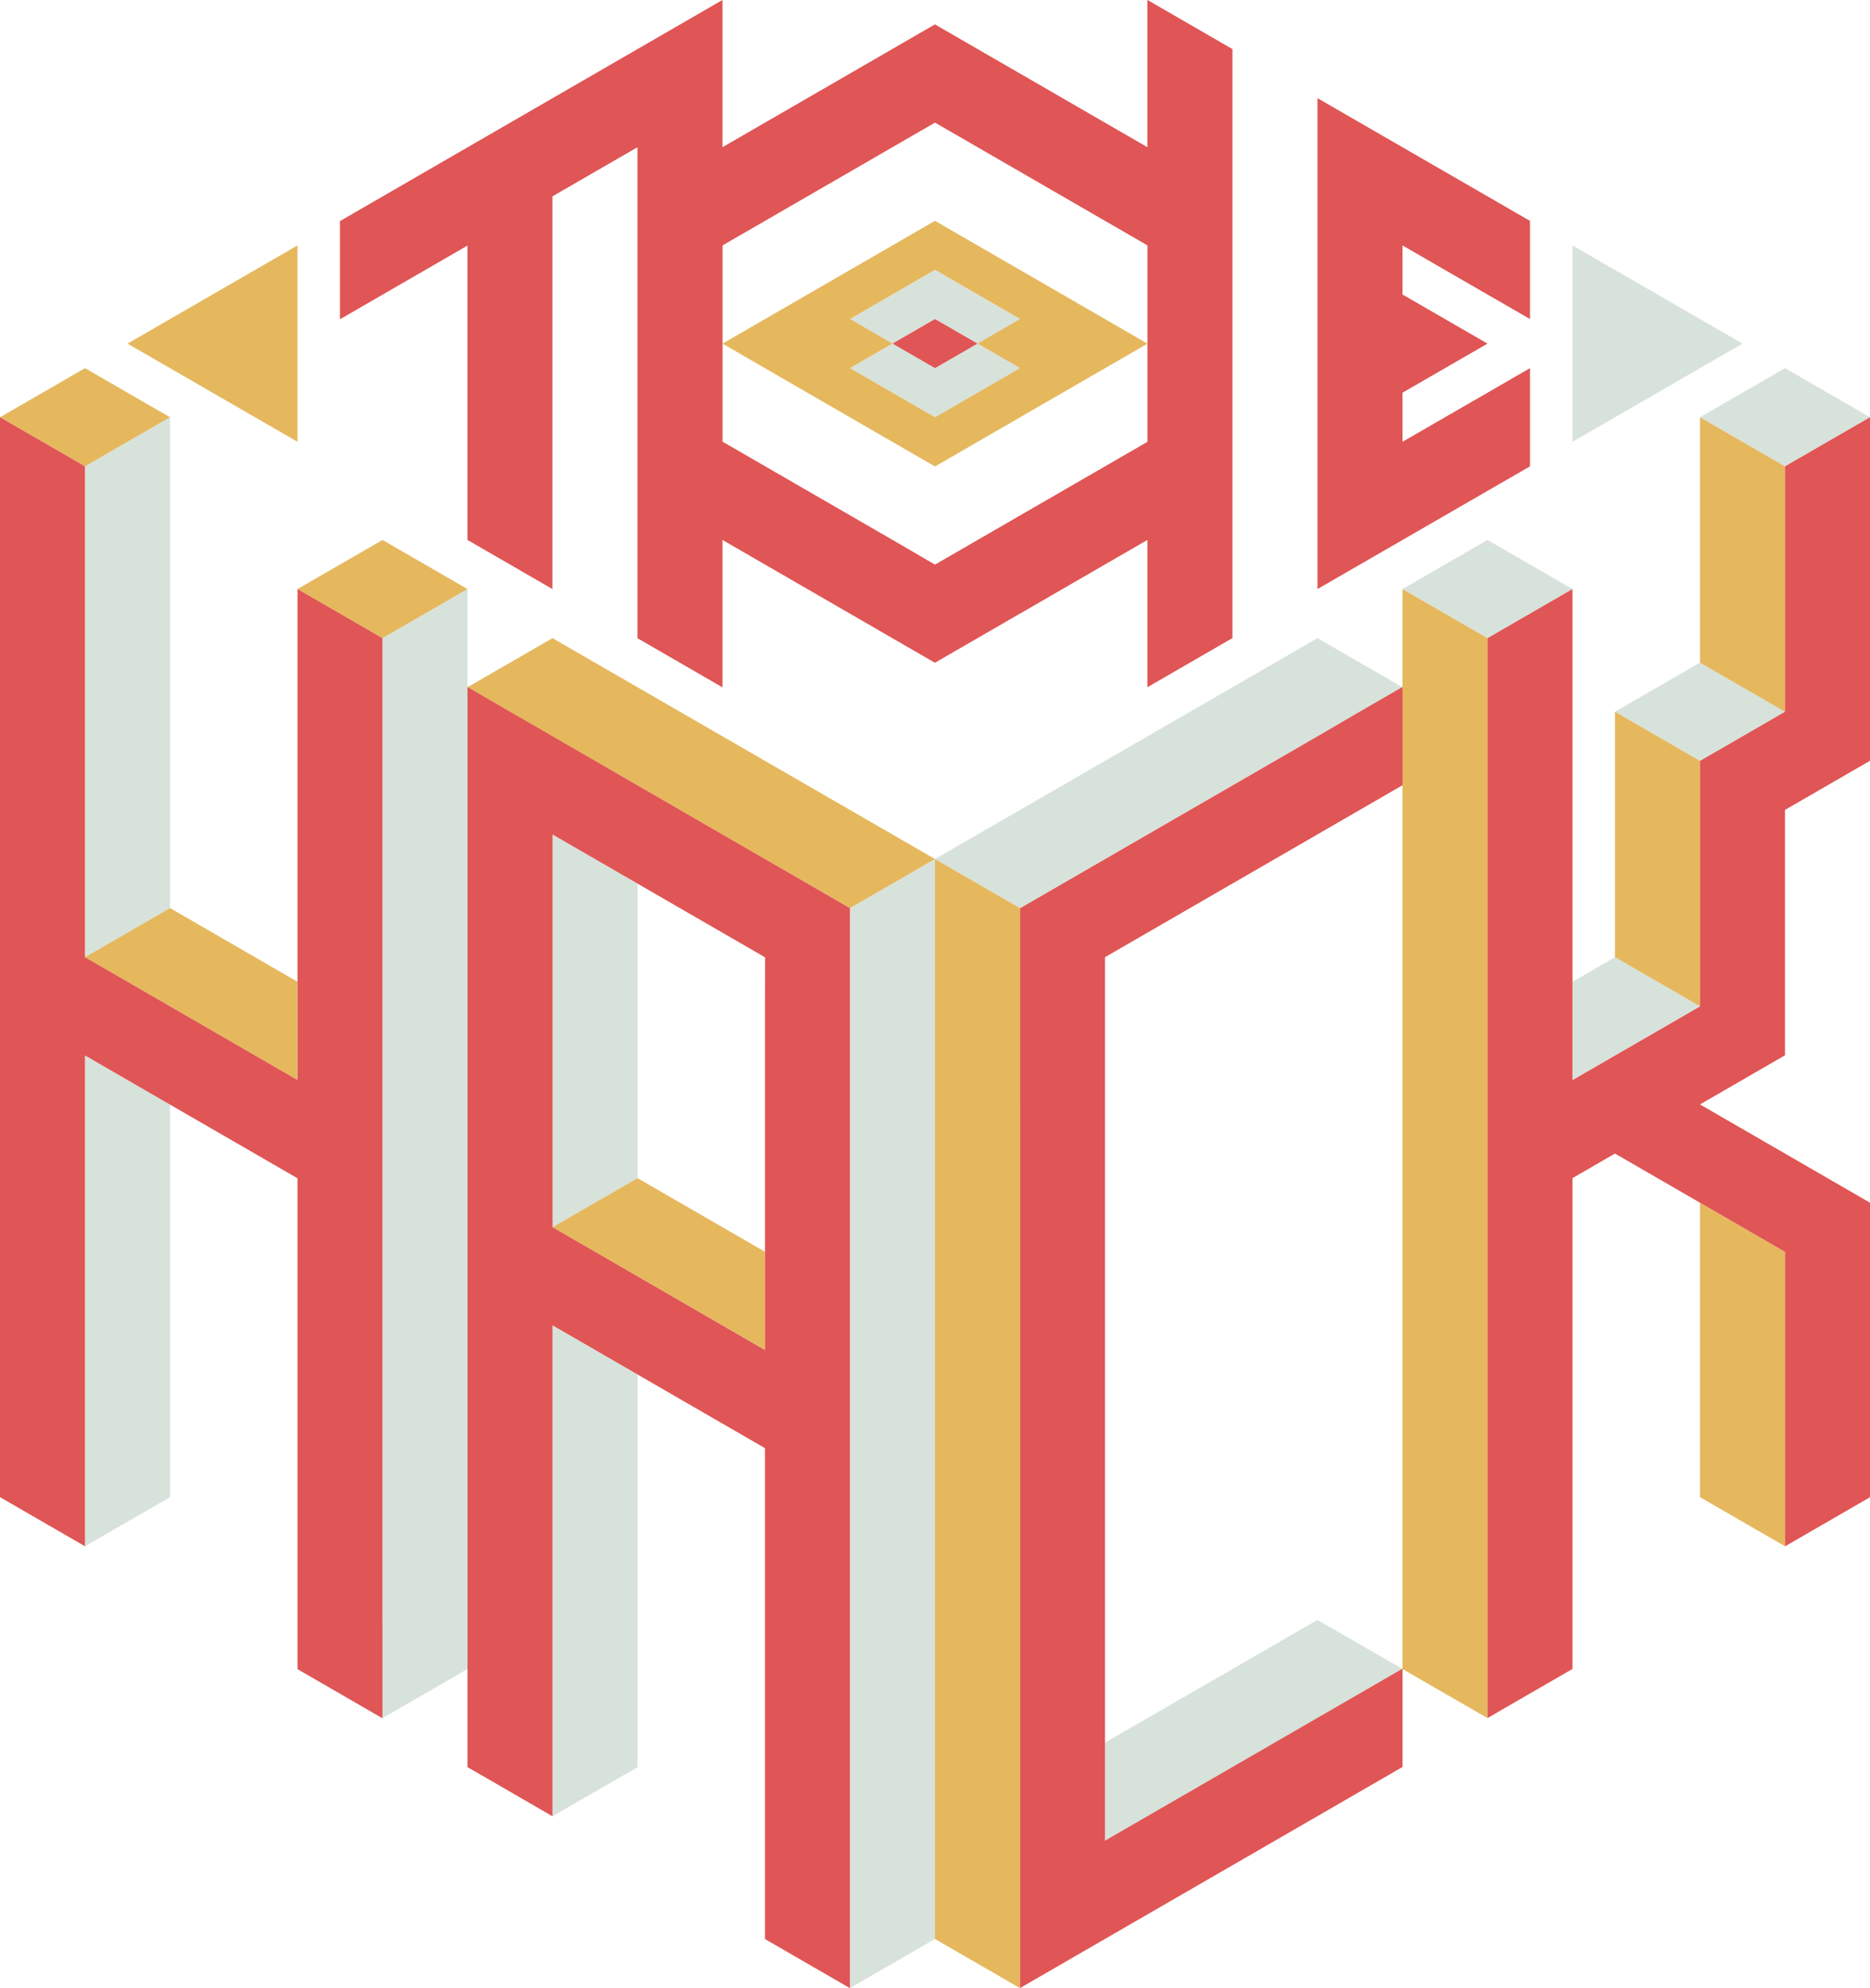 <svg id="图层_1" data-name="图层 1" xmlns="http://www.w3.org/2000/svg" viewBox="0 0 1370.58 1456.7"><defs><style>.cls-1{fill:#d7e2db;}.cls-2{fill:#e5b85e;}.cls-3{fill:#e05555;}</style></defs><title>logo 2019</title><polygon class="cls-1" points="1339.43 287.75 1308.28 269.75 1277.13 287.75 1245.98 305.73 1277.13 323.71 1308.28 341.7 1339.43 323.71 1370.58 305.73 1339.43 287.75"/><polygon class="cls-1" points="1245.98 485.56 1214.83 503.55 1183.68 521.53 1214.83 539.51 1245.98 557.5 1277.13 539.51 1308.28 521.53 1277.13 503.55 1245.98 485.56"/><polygon class="cls-1" points="1214.83 719.37 1214.83 719.35 1183.69 701.38 1183.68 701.39 1152.53 719.37 1152.53 755.33 1152.53 755.34 1152.53 791.3 1183.68 773.32 1214.83 755.34 1214.83 755.33 1245.98 737.35 1245.98 737.33 1214.84 719.35 1214.83 719.37"/><polygon class="cls-1" points="1214.83 287.75 1245.98 269.75 1277.13 251.78 1245.98 233.8 1214.83 215.8 1183.68 197.82 1152.53 179.84 1152.53 215.8 1152.53 251.78 1152.53 287.75 1152.53 323.71 1183.68 305.73 1214.83 287.75"/><polygon class="cls-1" points="1121.38 413.63 1090.23 395.65 1059.08 413.63 1027.93 431.61 1059.08 449.6 1090.23 467.58 1121.38 449.6 1152.53 431.61 1121.38 413.63"/><polygon class="cls-1" points="965.63 467.58 934.5 485.56 934.49 485.56 934.49 485.57 903.35 503.55 903.34 503.55 872.2 521.53 872.19 521.53 841.04 539.52 809.89 557.5 778.74 575.49 747.59 593.47 716.44 611.45 685.29 629.44 716.44 647.42 747.59 665.4 778.74 647.42 809.89 629.44 841.04 611.45 872.19 593.47 903.34 575.49 903.34 575.48 934.49 557.5 934.5 557.5 965.63 539.52 965.63 539.51 996.78 521.53 1027.93 503.55 996.78 485.56 965.63 467.58"/><polygon class="cls-1" points="965.63 1186.94 934.49 1204.92 934.49 1204.94 903.34 1222.92 872.19 1240.9 841.04 1258.88 841.04 1258.89 809.89 1276.87 809.89 1312.84 809.89 1348.8 841.04 1330.82 872.19 1312.84 872.19 1312.83 903.34 1294.85 934.49 1276.87 965.63 1258.89 965.63 1258.88 996.78 1240.9 1027.93 1222.92 996.78 1204.94 965.63 1186.94"/><polygon class="cls-1" points="716.44 251.76 747.59 233.78 716.44 215.8 685.29 197.81 654.14 215.8 622.99 233.78 654.14 251.76 685.29 233.78 716.44 251.76"/><path class="cls-1" d="M937.7,937.05V1224.8h0v503.54l31.15-18,31.15-18V901.09l-31.15,18Zm31.15,305.74h0Z" transform="translate(-314.71 -271.65)"/><polygon class="cls-1" points="654.14 287.73 685.29 305.71 716.44 287.73 747.59 269.75 716.44 251.76 685.29 269.75 654.14 251.76 622.99 269.75 654.14 287.73"/><polygon class="cls-1" points="436.09 989.12 436.08 989.12 404.94 971.14 404.94 1007.1 404.94 1007.11 404.94 1043.07 404.94 1079.03 404.94 1079.04 404.94 1115 404.94 1115.02 404.94 1150.97 404.94 1150.99 404.94 1186.94 404.94 1222.92 404.94 1258.88 404.94 1258.89 404.94 1294.85 404.94 1294.86 404.94 1330.82 436.09 1312.84 467.24 1294.85 467.24 1258.89 467.24 1258.88 467.24 1222.92 467.24 1186.94 467.24 1150.99 467.24 1150.97 467.24 1115.02 467.24 1079.04 467.24 1079.03 467.24 1043.07 467.24 1007.11 467.24 1007.1 467.23 1007.1 436.09 989.12"/><polygon class="cls-1" points="436.09 629.43 404.94 611.45 404.94 611.47 404.94 647.42 404.94 683.38 404.94 683.39 404.94 719.35 404.94 719.37 404.94 755.33 404.94 791.28 404.94 791.3 404.94 827.27 404.94 863.23 404.94 863.24 404.94 899.2 436.08 881.22 436.09 881.22 467.23 863.24 467.24 863.24 467.24 863.23 467.24 827.27 467.24 827.26 467.24 791.3 467.24 755.33 467.24 719.37 467.24 719.35 467.24 683.39 467.24 683.38 467.24 647.42 436.09 629.44 436.09 629.43"/><polygon class="cls-1" points="280.35 467.58 280.35 503.55 280.35 539.51 280.35 539.52 280.35 575.48 280.35 611.45 280.35 647.41 280.35 647.42 280.35 683.38 280.35 683.39 280.35 719.35 280.35 719.37 280.35 755.33 280.35 755.34 280.35 791.3 280.35 827.27 280.35 863.23 280.35 863.24 280.35 899.2 280.35 935.17 280.35 971.13 280.35 971.14 280.35 1007.1 280.35 1043.07 280.35 1079.04 280.35 1115 280.35 1115.02 280.35 1150.97 280.35 1186.94 280.35 1222.92 280.35 1258.88 280.35 1258.89 280.36 1258.89 311.5 1240.91 311.5 1240.9 311.51 1240.9 342.64 1222.92 342.64 1186.96 342.64 1186.94 342.64 1150.97 342.64 1115.02 342.64 1115 342.64 1079.04 342.64 1079.03 342.64 1043.07 342.64 1007.11 342.64 1007.1 342.64 971.14 342.64 971.13 342.64 935.17 342.64 899.2 342.64 863.24 342.64 863.23 342.64 827.27 342.64 791.3 342.64 755.33 342.64 719.37 342.64 719.35 342.64 683.39 342.64 683.38 342.64 647.42 342.64 611.45 342.64 575.48 342.64 539.52 342.64 539.51 342.64 503.55 342.64 467.58 342.64 431.62 342.64 431.61 311.5 449.6 280.35 467.58"/><polygon class="cls-1" points="62.3 341.7 62.3 377.66 62.3 413.63 62.3 449.6 62.3 485.56 62.3 521.53 62.3 557.5 62.3 593.46 62.3 629.43 62.3 629.44 62.3 665.4 62.3 665.42 62.3 701.38 93.44 683.39 93.45 683.38 124.59 665.4 124.6 665.4 124.6 629.43 124.6 593.46 124.6 557.5 124.6 521.53 124.6 485.56 124.6 449.6 124.6 413.63 124.6 377.66 124.6 341.7 124.6 305.73 93.45 323.71 62.3 341.7"/><polygon class="cls-1" points="62.3 773.32 62.3 809.29 62.3 845.25 62.3 881.22 62.3 917.19 62.3 953.15 62.3 989.12 62.3 1025.09 62.3 1061.05 62.3 1097.02 62.3 1132.99 93.45 1115 124.6 1097.02 124.6 1061.05 124.6 1025.09 124.6 989.12 124.6 953.15 124.6 917.19 124.6 881.22 124.6 845.25 124.6 809.29 93.45 791.3 62.3 773.32"/><path class="cls-2" d="M1093.45,487.45l-31.15-18-31.15-18-31.15-18-31.15,18-31.15,18-31.15,18-31.15,18-31.15,18v0l31.15,18,31.15,18,31.15,18v0l31.15,18,31.15,18,31.15-18,31.15-18v0l31.15-18,31.15-18,31.15-18v0l-31.15-18Zm-62.3,71.93-31.15,18-31.15-18-31.15-18,31.15-18-31.15-18,31.15-18,31.15-18,31.15,18,31.15,18-31.15,18,31.15,18Z" transform="translate(-314.71 -271.65)"/><polygon class="cls-2" points="1277.13 323.71 1245.98 305.73 1245.98 341.7 1245.98 377.66 1245.98 413.63 1245.98 449.6 1245.98 485.56 1277.13 503.55 1308.28 521.53 1308.28 485.56 1308.28 449.6 1308.28 413.63 1308.28 377.66 1308.28 341.7 1277.13 323.71"/><polygon class="cls-2" points="1245.98 881.22 1245.98 917.19 1245.98 953.15 1245.98 989.12 1245.98 1025.09 1245.98 1061.05 1245.98 1097.02 1277.13 1115 1308.28 1132.99 1308.28 1097.02 1308.28 1061.05 1308.28 1025.09 1308.28 989.12 1308.28 953.15 1308.28 917.19 1277.13 899.2 1245.98 881.22"/><path class="cls-2" d="M1560.69,973V829.15l-31.15-18-31.15-18v71.93h0V973h0l31.14,18h0l31.14,18Zm-31.15-18v0Z" transform="translate(-314.71 -271.65)"/><polygon class="cls-2" points="1027.93 431.61 1027.93 431.62 1027.93 467.58 1027.93 503.55 1027.93 539.51 1027.93 539.52 1027.93 575.48 1027.93 611.45 1027.93 647.42 1027.93 683.38 1027.93 683.39 1027.93 719.35 1027.93 719.37 1027.93 755.33 1027.93 791.3 1027.93 827.27 1027.93 863.23 1027.93 863.24 1027.93 899.2 1027.93 935.17 1027.93 971.13 1027.93 971.14 1027.93 1007.1 1027.93 1007.11 1027.93 1043.07 1027.93 1079.03 1027.93 1079.04 1027.93 1115 1027.93 1115.02 1027.93 1150.97 1027.93 1186.94 1027.93 1186.96 1027.93 1222.92 1059.07 1240.9 1059.08 1240.9 1059.08 1240.91 1090.22 1258.89 1090.23 1258.89 1090.23 1258.88 1090.23 1222.92 1090.23 1186.94 1090.23 1150.97 1090.23 1115.02 1090.23 1115 1090.23 1079.04 1090.23 1043.07 1090.23 1007.1 1090.23 971.14 1090.23 971.13 1090.23 935.17 1090.23 899.2 1090.23 863.24 1090.23 863.23 1090.23 827.27 1090.23 791.3 1090.23 755.34 1090.23 755.33 1090.23 719.37 1090.23 719.35 1090.23 683.39 1090.23 683.38 1090.23 647.42 1090.23 647.41 1090.23 611.45 1090.23 575.48 1090.23 539.52 1090.23 539.51 1090.23 503.55 1090.23 467.58 1059.08 449.6 1027.93 431.61"/><path class="cls-2" d="M1000,901.09v791.3l31.15,18,31.15,18V1224.81h0V937.05l-31.15-18Zm31.15,341.7h0Z" transform="translate(-314.71 -271.65)"/><polygon class="cls-2" points="622.99 593.47 591.84 575.49 560.69 557.5 529.54 539.52 498.39 521.53 498.38 521.53 467.24 503.55 467.23 503.55 436.09 485.57 436.09 485.56 436.08 485.56 404.94 467.58 373.79 485.56 342.64 503.55 373.79 521.53 404.94 539.51 404.94 539.52 436.08 557.5 436.09 557.5 467.24 575.48 467.24 575.49 498.39 593.47 529.54 611.45 560.69 629.44 591.84 647.42 622.99 665.4 654.14 647.42 685.29 629.44 654.14 611.45 622.99 593.47"/><polygon class="cls-2" points="529.54 899.21 529.54 899.2 529.53 899.2 498.39 881.22 498.38 881.22 467.24 863.24 467.23 863.24 436.09 881.22 436.08 881.22 404.94 899.2 404.94 899.21 436.08 917.19 436.09 917.19 467.23 935.17 467.24 935.17 498.38 953.15 498.39 953.15 498.39 953.16 529.53 971.14 529.54 971.14 560.68 989.12 560.69 989.12 560.69 953.16 560.69 953.15 560.69 917.19 560.68 917.19 529.54 899.21"/><polygon class="cls-2" points="311.5 413.63 280.35 395.65 249.2 413.63 218.05 431.61 249.2 449.6 280.35 467.58 311.5 449.6 342.64 431.61 311.5 413.63"/><path class="cls-2" d="M501.6,973l-31.14-18h0l-31.14-18v0l-31.14,18v0h0L377,973l31.14,18h0v0l31.14,18v0l31.15,18h0l31.15,18,31.15,18v-36h0V991l-31.15-18Zm-62.3,0h0v0Zm31.15,18h0v0Z" transform="translate(-314.71 -271.65)"/><polygon class="cls-2" points="155.75 287.75 186.9 305.73 218.05 323.71 218.05 287.75 218.05 251.78 218.05 215.8 218.05 179.84 186.9 197.82 155.75 215.8 124.6 233.8 93.45 251.78 124.6 269.75 155.75 287.75"/><polygon class="cls-2" points="93.45 323.71 124.6 305.73 93.45 287.75 62.3 269.75 31.15 287.75 0 305.73 31.15 323.71 62.3 341.7 93.45 323.71"/><polygon class="cls-3" points="1121.38 341.7 1121.38 305.73 1121.38 269.75 1090.23 287.75 1059.08 305.73 1027.93 323.71 1027.93 287.75 1059.08 269.75 1090.23 251.78 1059.08 233.8 1059.08 233.78 1027.93 215.8 1027.93 215.79 1027.93 179.83 1059.07 197.81 1059.08 197.81 1059.08 197.82 1090.23 215.8 1121.38 233.78 1121.38 197.82 1121.38 161.85 1121.37 161.85 1090.23 143.87 1090.23 143.86 1090.22 143.86 1059.08 125.88 1059.07 125.88 1027.93 107.9 996.78 89.92 996.78 89.91 965.63 71.93 965.63 107.89 965.63 107.9 965.63 143.86 965.63 143.87 965.63 179.83 965.63 215.8 965.63 251.76 965.63 251.78 965.63 287.73 965.63 287.75 965.63 323.71 965.63 323.72 965.63 359.68 965.63 395.64 965.63 395.65 965.63 431.61 996.78 413.63 1027.93 395.65 1059.08 377.67 1059.08 377.66 1090.23 359.68 1121.38 341.7"/><path class="cls-3" d="M1654.14,595.36l-31.15,18V793.18l-31.15,18-31.15,18v107.9h0v36h0v36h0l-31.15,18h0l-31.15,18-31.15,18v-36h0V919.07h0V811.17h0V703.26l-31.15,18-31.15,18v71.93h0V919.06h0V1027h0v107.89h0v107.89h0v143.86h0v143.87l31.14-18h0l31.15-18V1134.89h0l31.15-18,31.15,18,31.15,18,31.15,18,31.15,18v215.8l31.15-18,31.15-18v-215.8l-31.15-18-31.15-18-31.15-18-31.15-18,31.15-18,31.15-18V901.09h0v-36l31.15-18,31.15-18V577.38ZM1591.84,991v0h0Zm0-36v0Z" transform="translate(-314.71 -271.65)"/><path class="cls-3" d="M1280.35,811.16h0l-31.14,18h0l-31.15,18h0l-31.15,18-31.15,18-31.15,18-31.15,18-31.15,18V1224.8h0v503.54l31.15-18,31.15-18,31.15-18,31.15-18,31.15-18h0l31.15-18,31.15-18,31.14-18h0l31.15-18v-36h0v-36l-31.15,18-31.14,18h0l-31.15,18-31.15,18-31.15,18h0l-31.15,18-31.15,18V1296.74h0v-71.92h0v-36h0v-36h0V973l31.15-18,31.15-18,31.15-18,31.15-18h0l31.15-18,31.14-18h0l31.15-18v-36h0v-36l-31.15,18Zm-186.9,431.63h0Z" transform="translate(-314.71 -271.65)"/><path class="cls-3" d="M1062.31,721.25l31.14-18h0l31.14-18h0l31.14-18v36h0v71.92h0l31.14-18h0l31.14-18v-36h0v-36h0V595.37h0V415.52h0V307.62h0l-31.15-18-31.15-18v107.9l-31.15-18-31.15-18-31.15-18-31.15-18-31.15-18-31.15,18-31.15,18-31.15,18-31.15,18-31.15,18V271.65l-31.15,18-31.15,18h0l-31.15,18-31.15,18-31.14,18h0l-31.15,18-31.14,18h0l-31.14,18h0l-31.14,18h0v71.93l31.15-18,31.15-18h0l31.14-18v36h0V595.36h0v71.92h0l31.15,18,31.14,18v-36h0V595.37h0V415.52h0l31.15-18,31.15-18v36h0V595.36h0v71.92h0v36h0v36l31.14,18h0l31.14,18h0V703.27h0v-36l31.14,18h0l31.14,18h0l31.14,18h0l31.15,18,31.15,18,31.15-18,31.15-18Zm-93.46-54-31.15-18-31.15-18v0l-31.15-18-31.15-18V451.48l31.15-18,31.15-18,31.15-18,31.15-18,31.15-18,31.15,18,31.15,18,31.15,18,31.15,18,31.15,18V595.36l-31.15,18-31.15,18v0l-31.15,18-31.15,18-31.15,18Zm0,36h0Zm62.31,0h0Z" transform="translate(-314.71 -271.65)"/><polygon class="cls-3" points="685.29 233.78 654.14 251.76 685.29 269.75 716.44 251.76 685.29 233.78"/><path class="cls-3" d="M875.4,901.09l-31.15-18-31.15-18-31.15-18h0l-31.15-18h0l-31.14-18h0l-31.14-18-31.15-18v36h0v323.71h0v107.89h0v36h0v71.92h0v36h0v71.94h0v71.92h0v36l31.15,18h0l31.14,18v-36h0v-36h0V1386.66h0v-36h0v-71.92h0v-36l31.14,18h0l31.14,18h0l31.14,18h0l31.14,18h0l31.15,18v359.68l31.15,18,31.15,18V1224.81h0V937.05l-31.15-18Zm0,107.91v143.86h0v36h0v36h0v36h0l-31.14-18h0l-31.14-18h0l-31.14-18h0l-31.14-18h0l-31.14-18h0v-36h0V883.11h0l31.15,18h0l31.15,18,31.15,18,31.15,18,31.15,18Zm31.15,233.79h0Z" transform="translate(-314.71 -271.65)"/><path class="cls-3" d="M532.76,703.26v107.9h0V919.06h0V1027h0v36l-31.15-18-31.15-18h0l-31.15-18h0l-31.14-18v0L377,973v-36h0v-36h0V613.35l-31.15-18-31.15-18v323.7h0v467.58l31.15,18,31.15,18V1045h0v0l31.15,18,31.15,18,31.15,18,31.15,18,31.15,18h0v359.68l31.15,18h0l31.14,18V1386.66h0V1242.79h0V1134.89h0V1027h0V919.07h0V811.17h0V739.23l-31.15-18ZM345.86,955v0h0Zm0,36v0ZM377,1009v0Z" transform="translate(-314.71 -271.65)"/></svg>